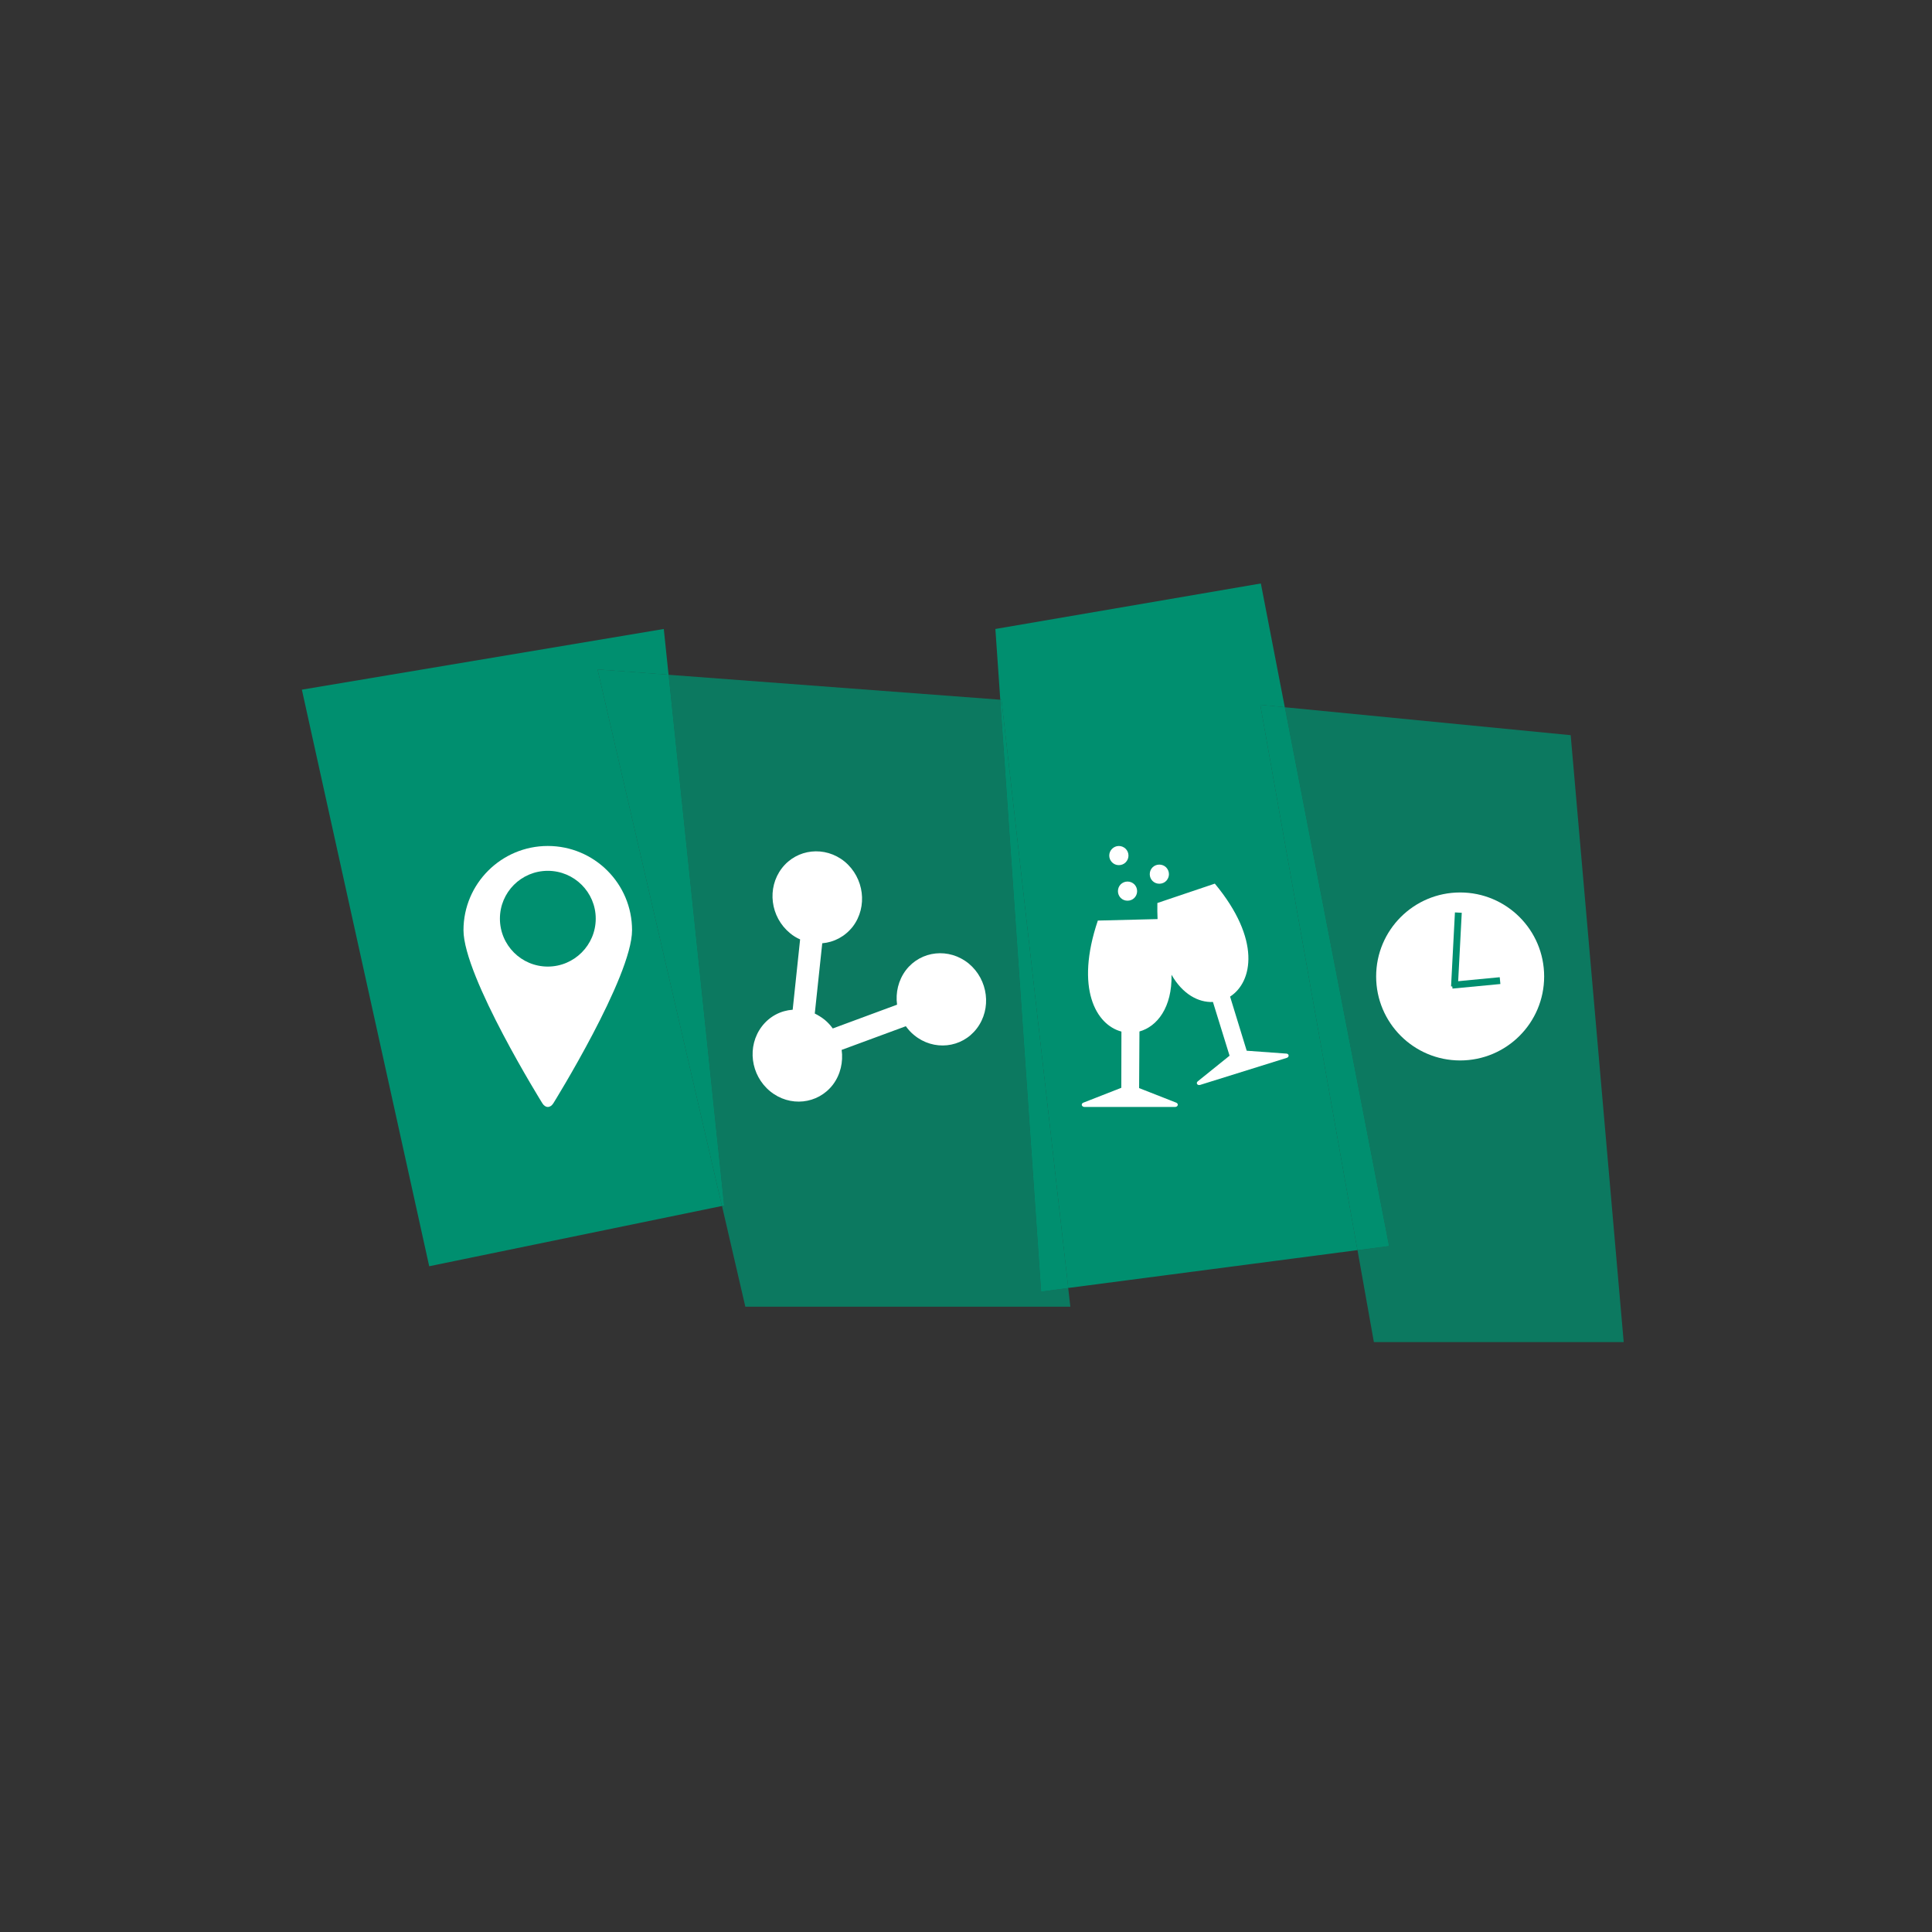<?xml version="1.0" encoding="utf-8"?>
<!-- Generator: Adobe Illustrator 13.0.0, SVG Export Plug-In . SVG Version: 6.00 Build 14948)  -->
<!DOCTYPE svg PUBLIC "-//W3C//DTD SVG 1.1//EN" "http://www.w3.org/Graphics/SVG/1.1/DTD/svg11.dtd">
<svg version="1.1" id="Calque_1" xmlns="http://www.w3.org/2000/svg" xmlns:xlink="http://www.w3.org/1999/xlink" x="0px" y="0px"
	 width="300px" height="300px" viewBox="0 0 300 300" enable-background="new 0 0 300 300" xml:space="preserve">
<rect x="0" y="0" width="300" height="300" fill="#333333" stroke="none"/>
<g>
	<g>
		<g>
			<polygon fill="#008F6F" points="103.815,104.779 103.737,104.043 103.073,97.667 46.874,107.09 66.647,196.62 112.112,187.263 
				92.797,103.952 			"/>
			<polygon fill="#008F6F" points="195.705,109.448 199.502,109.82 195.785,90.601 154.562,97.667 155.322,108.65 155.5,108.662 
				165.871,199.996 210.791,194.117 			"/>
			<polygon opacity="0.76" fill="#008F6F" points="155.322,108.65 103.815,104.779 112.437,187.195 112.112,187.263 
				115.736,202.902 166.203,202.902 165.871,199.996 161.672,200.547 			"/>
			<polygon fill="#008F6F" points="103.815,104.779 92.797,103.952 112.112,187.263 112.437,187.195 			"/>
			<polygon opacity="0.76" fill="#008F6F" points="103.815,104.779 92.797,103.952 112.112,187.263 112.437,187.195 			"/>
			<polygon fill="#008F6F" points="155.322,108.65 161.672,200.547 165.871,199.996 155.5,108.662 			"/>
			<polygon opacity="0.76" fill="#008F6F" points="155.322,108.65 161.672,200.547 165.871,199.996 155.5,108.662 			"/>
			<polygon opacity="0.76" fill="#008F6F" points="210.791,194.117 213.336,208.399 252.127,208.399 243.896,114.16 199.502,109.82 
				215.686,193.477 			"/>
			<polygon fill="#008F6F" points="210.791,194.117 215.686,193.477 199.502,109.82 195.705,109.448 			"/>
			<polygon opacity="0.76" fill="#008F6F" points="210.791,194.117 215.686,193.477 199.502,109.82 195.705,109.448 			"/>
		</g>
		<g>
			<g>
				<path fill="#FFFFFF" d="M140.667,150.646c-1.187,1.579-1.62,3.515-1.372,5.36l-9.983,3.693c-0.36-0.504-0.779-0.945-1.239-1.334
					c-0.509-0.407-1.019-0.715-1.555-0.984l1.16-10.912c1.82-0.152,3.528-1.036,4.748-2.596c2.33-3.07,1.76-7.571-1.268-10.083
					c-3.047-2.485-7.417-2.014-9.755,1.032c-2.35,3.072-1.783,7.571,1.268,10.077c0.49,0.414,1.023,0.731,1.57,0.97l-1.154,10.921
					c-1.835,0.13-3.566,1.004-4.777,2.578c-2.351,3.078-1.774,7.583,1.274,10.085c3.036,2.485,7.4,2.039,9.751-1.029
					c1.187-1.572,1.612-3.535,1.357-5.398l9.965-3.676c0.361,0.494,0.771,0.971,1.283,1.378c3.026,2.505,7.398,2.039,9.732-1.022
					c2.346-3.074,1.783-7.575-1.251-10.091C147.376,147.133,143.005,147.592,140.667,150.646L140.667,150.646z"/>
			</g>
			<g>
				<path fill-rule="evenodd" clip-rule="evenodd" fill="#FFFFFF" d="M176.881,168.959l0.053-8.793
					c2.736-0.756,5.088-3.727,4.979-8.807c1.725,3.026,4.188,4.33,6.432,4.227l2.582,8.342l-4.936,3.977
					c-0.15,0.121-0.197,0.302-0.102,0.426c0.084,0.143,0.277,0.19,0.475,0.131l13.422-4.191c0.191-0.041,0.322-0.203,0.309-0.369
					c0-0.158-0.143-0.285-0.326-0.297l-6.182-0.449l-2.58-8.404c3.516-2.276,4.834-8.873-2.371-17.542
					c-2.979,0.997-5.945,2.009-8.92,3.008c-0.018,0.881-0.006,1.712,0.031,2.497c-3.092,0.086-6.182,0.154-9.277,0.231
					c-3.555,10.531-0.283,16.194,3.664,17.237l-0.018,8.73l-5.902,2.312c-0.18,0.074-0.27,0.232-0.23,0.393
					c0.051,0.16,0.221,0.27,0.42,0.27h14.061c0.201,0,0.369-0.109,0.41-0.27c0.047-0.16-0.051-0.318-0.221-0.393L176.881,168.959z
					 M180.016,134.254c0.414,0,0.791,0.162,1.061,0.428c0.26,0.272,0.438,0.639,0.438,1.064c0,0.413-0.178,0.776-0.438,1.051
					c-0.27,0.269-0.646,0.428-1.061,0.428c-0.41,0-0.775-0.159-1.049-0.428c-0.273-0.275-0.432-0.638-0.432-1.051
					c0-0.426,0.158-0.792,0.432-1.064C179.24,134.416,179.605,134.254,180.016,134.254L180.016,134.254z M175.076,136.887
					c0.422,0,0.789,0.166,1.061,0.429c0.268,0.273,0.436,0.646,0.436,1.062c0,0.413-0.168,0.781-0.436,1.055
					c-0.271,0.268-0.639,0.427-1.061,0.427c-0.41,0-0.777-0.159-1.049-0.427c-0.271-0.274-0.434-0.642-0.434-1.055
					c0-0.416,0.162-0.788,0.434-1.062C174.299,137.053,174.666,136.887,175.076,136.887L175.076,136.887z M173.732,131.364
					c0.412,0,0.787,0.172,1.057,0.435c0.268,0.265,0.441,0.64,0.441,1.058c0,0.417-0.174,0.778-0.441,1.052
					c-0.27,0.271-0.645,0.431-1.057,0.431c-0.408,0-0.777-0.16-1.047-0.431c-0.271-0.274-0.441-0.635-0.441-1.052
					c0-0.418,0.17-0.792,0.441-1.058C172.955,131.536,173.324,131.364,173.732,131.364L173.732,131.364z"/>
			</g>
			<g>
				<path fill="#FFFFFF" d="M239.775,151.623c0,7.205-5.842,13.044-13.043,13.044c-7.203,0-13.045-5.839-13.045-13.044
					c0-7.203,5.842-13.041,13.045-13.041C233.934,138.583,239.775,144.42,239.775,151.623z"/>
				<g>
					<line fill="none" stroke="#008F6F" stroke-width="1.061" x1="226.451" y1="141.708" x2="225.85" y2="153.194"/>
					<line fill="none" stroke="#008F6F" stroke-width="1.061" x1="232.928" y1="152.27" x2="225.492" y2="152.979"/>
				</g>
			</g>
			<g>
				<path fill-rule="evenodd" clip-rule="evenodd" fill="#FFFFFF" d="M85.061,131.362c-7.214,0-13.091,5.856-13.091,13.077
					c0,7.203,12.244,26.873,12.244,26.873c0.471,0.768,1.236,0.768,1.713,0c0,0,12.218-19.651,12.218-26.873
					C98.145,137.219,92.288,131.362,85.061,131.362L85.061,131.362z M85.061,135.221c4.103,0,7.444,3.32,7.444,7.426
					c0,4.111-3.342,7.443-7.444,7.443c-4.109,0-7.434-3.332-7.434-7.443C77.627,138.541,80.952,135.221,85.061,135.221
					L85.061,135.221z"/>
			</g>
		</g>
	</g>
</g>
</svg>
